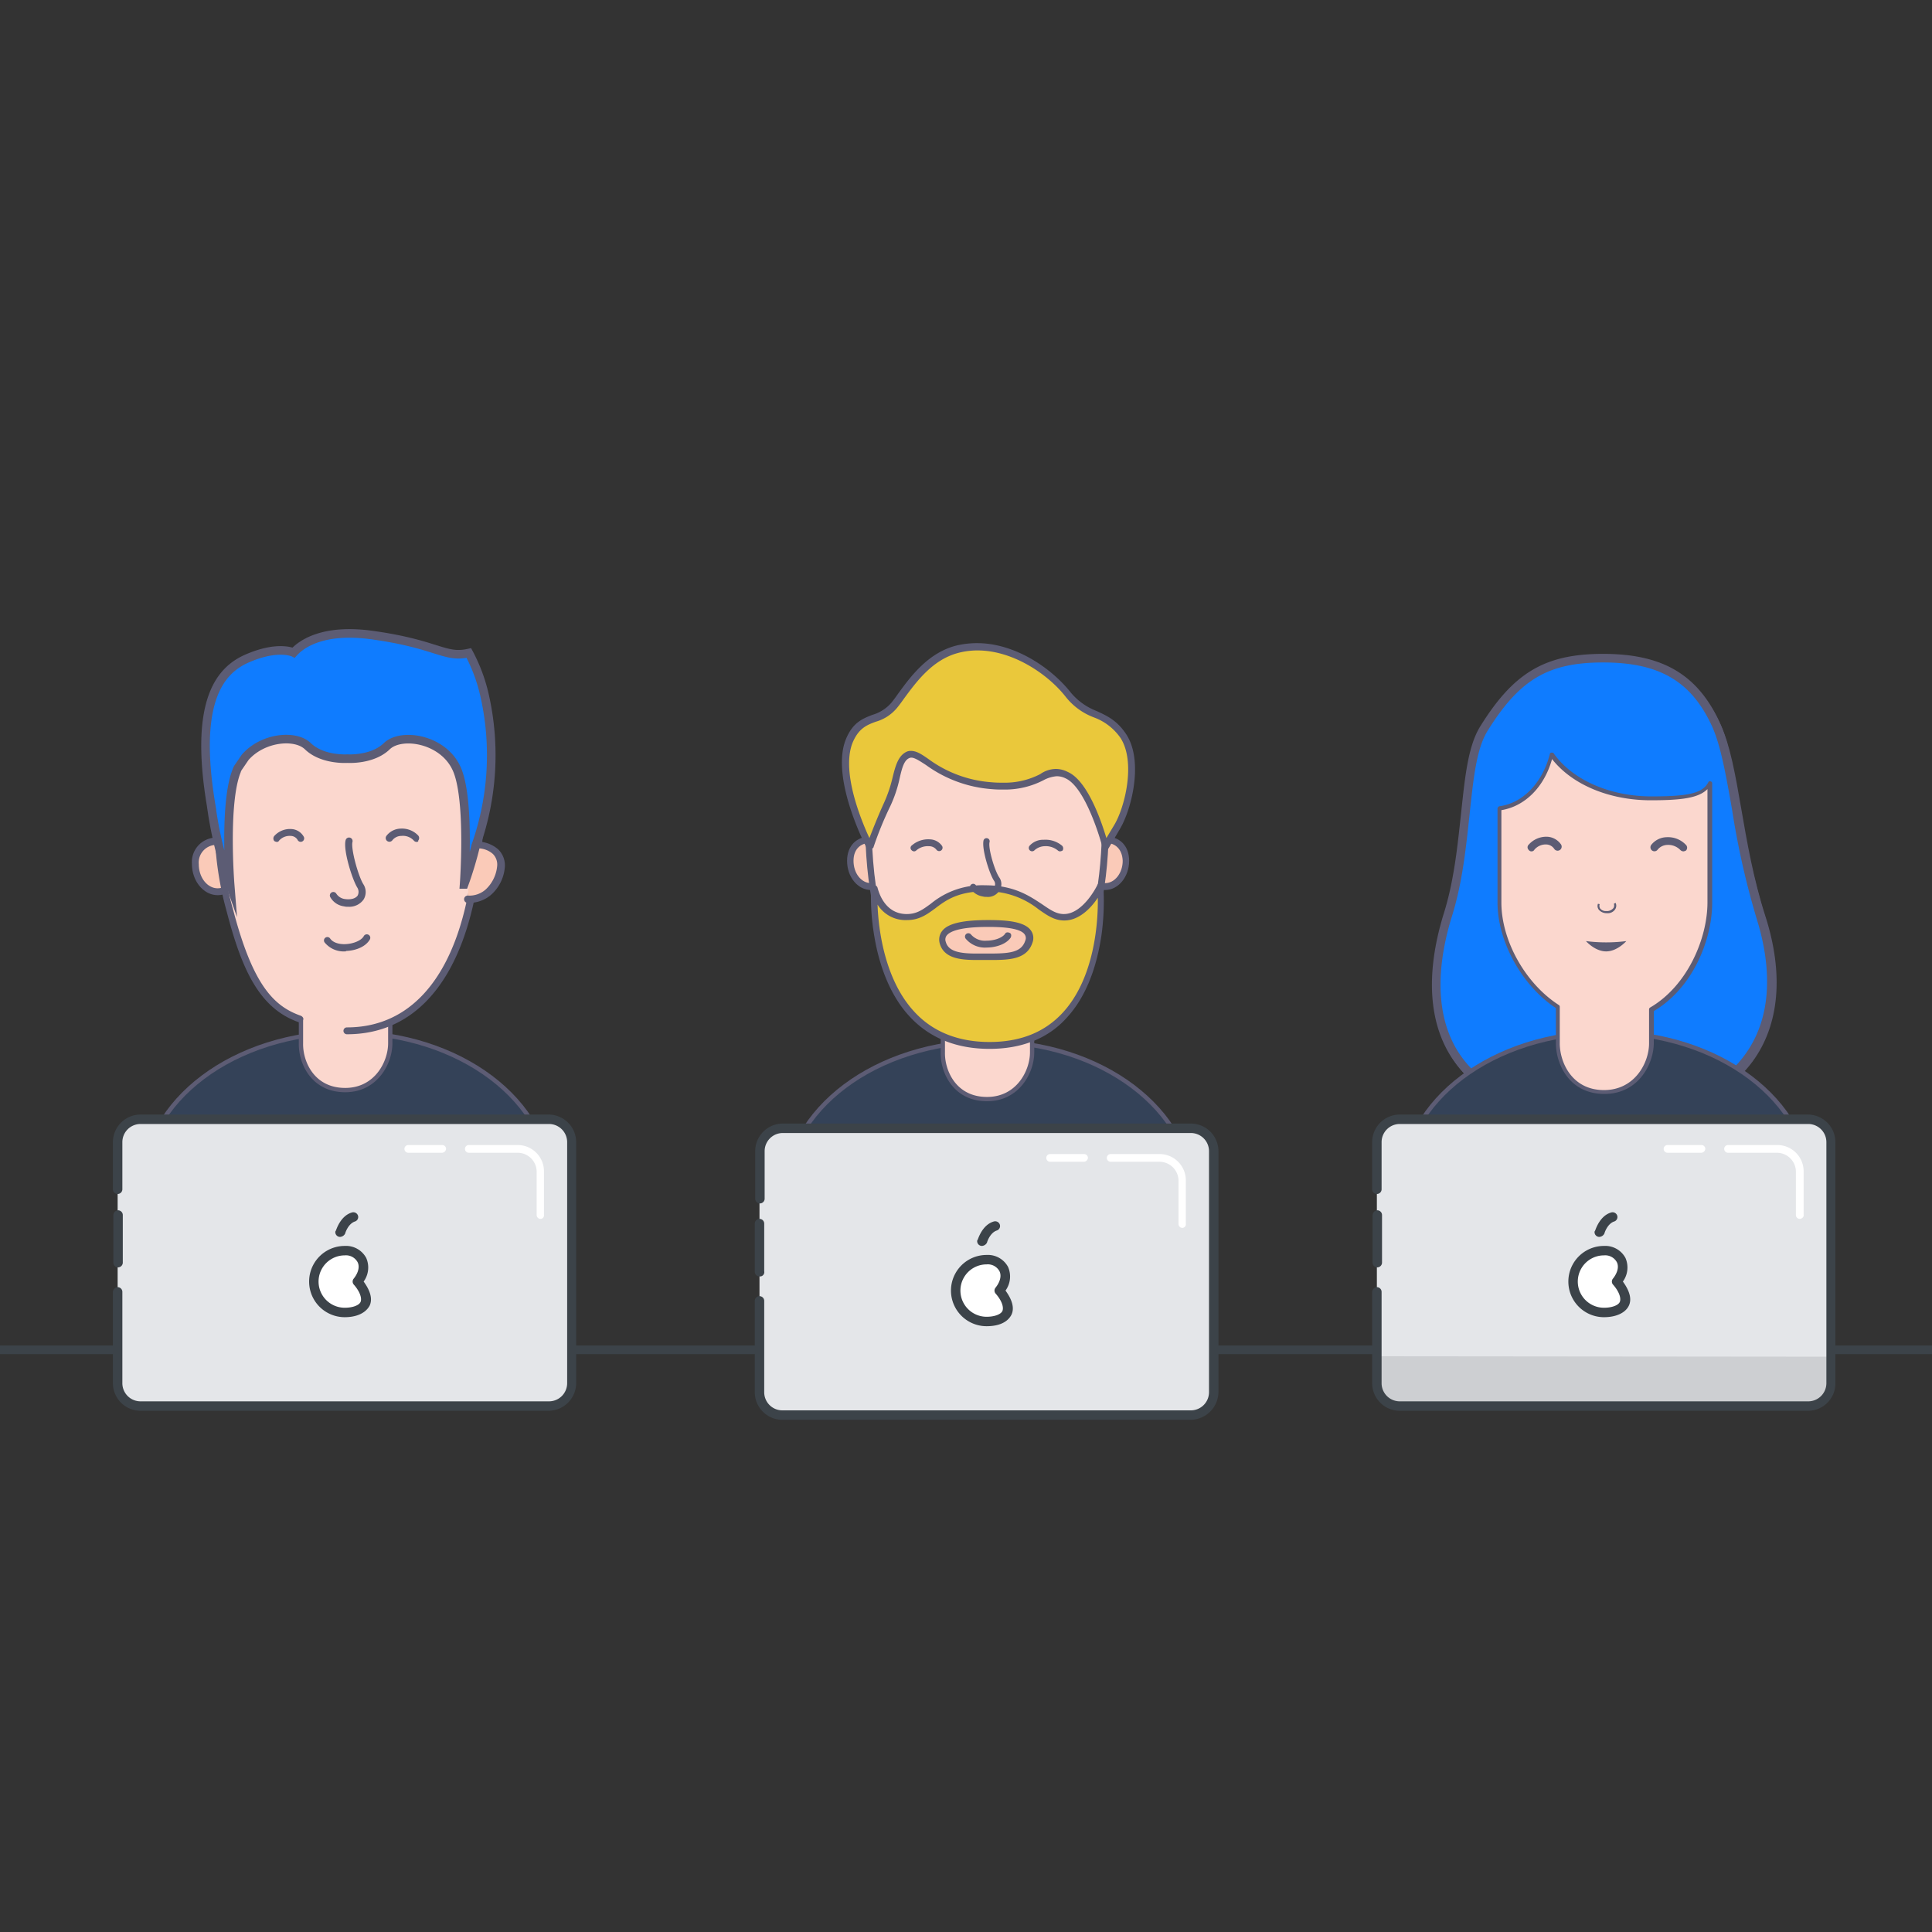 <svg id="Calque_1" data-name="Calque 1" xmlns="http://www.w3.org/2000/svg" viewBox="0 0 450 450"><rect x="0" y="0" width="450" height="450" fill="#333333" stroke="none"/><defs><style>.cls-4{stroke-miterlimit:10;stroke:#5d5c74;fill:#344258}.cls-5{fill:#fbd7ce}.cls-6{fill:#5c5c74}.cls-7{fill:#e4e6e9}.cls-9{fill:#3c4349}.cls-10{fill:#fff}.cls-13{fill:#facab8}.cls-14{fill:#eac83b}</style></defs><path style="stroke-width:2px;stroke-miterlimit:10;fill:none;stroke:#3c4349" d="M-8.4 314.4h466.8"/><path d="M410.7 213.5c8.6 26.7-4.1 47-37 47-34.8 0-44.8-20.2-36.6-47 5.2-16.9 3.2-35.3 8.5-43.7 7.5-11.9 14.4-16.5 28.1-16.5 13 0 21.3 4.1 26.6 15.7 4.4 9.4 4.8 27.2 10.4 44.5Z" style="stroke:#5d5c74;fill:#0d82c5;stroke-miterlimit:10"/><path d="M373.4 153.3c-13.1 0-20.1 4.1-27.7 16.3-2.8 4.4-3.5 11.6-4.4 20-.8 7.3-1.6 15.7-4.1 23.6-4.3 14-3.4 25.7 2.6 33.8 6.2 8.4 17.5 12.7 33.6 12.7 15.7 0 27.4-4.6 33.8-13.4 6.1-8.3 7-19.7 2.8-33a187.08 187.08 0 0 1-5.6-25c-1.4-7.9-2.6-14.8-4.7-19.5-5-10.9-12.8-15.5-26.3-15.5Z" style="fill:#0f7cff;stroke:#5d5c74;stroke-width:2px;stroke-miterlimit:10"/><path class="cls-4" d="M326.7 276.1c0-19.7 21.2-35.6 47.4-35.6s47.4 16 47.4 35.6"/><path class="cls-5" d="M384.7 186.2c-10.2 0-19-4.1-23.1-10.2-1.7 6.8-6.4 11.8-12.2 12.5v21.9c0 8.5 5.3 19 13.6 24.3v8.5c0 4.7 3 11.4 10.8 11.4 7.6 0 11-6.6 11-11.4v-7.9c8.8-5.1 13.6-16.1 13.6-24.9v-27.9c-1.5 3-5.1 3.7-13.7 3.7Z"/><path class="cls-6" d="M373.7 254.8c-8.3 0-11.3-7.1-11.3-11.8v-8.2c-7.9-5.2-13.6-15.5-13.6-24.6v-21.9a.66.66 0 0 1 .4-.5c5.5-.7 10.1-5.5 11.8-12.2 0-.2.2-.3.4-.3s.4 0 .5.2c4.3 6.1 13 10 22.8 10 8.8 0 11.9-.8 13.2-3.3a.37.37 0 0 1 .5-.2.43.43 0 0 1 .4.4v27.9c0 8.3-4.3 19.7-13.6 25.2v7.6c-.1 4.8-3.6 11.7-11.5 11.7Zm-24-66.1v21.5c0 8.9 5.6 18.9 13.4 23.9a.52.52 0 0 1 .2.4v8.5c0 4.4 2.8 10.9 10.3 10.9 7.2 0 10.5-6.4 10.5-10.9v-7.9a.52.52 0 0 1 .2-.4c8.8-5.1 13.4-16.2 13.4-24.5v-26.4c-2.1 2.1-6.1 2.6-13.2 2.6-9.6 0-18.3-3.6-23-9.6-1.8 6.5-6.3 11-11.8 11.9Z"/><path class="cls-6" d="M378.8 219.2s-2.1 2.4-4.7 2.4-4.7-2.4-4.7-2.4a37 37 0 0 0 9.4 0Zm-4.5-6.5a2.41 2.41 0 0 1-1.9-.8 1.4 1.4 0 0 1-.2-1.4l.4.1a1.15 1.15 0 0 0 .1 1 1.68 1.68 0 0 0 1.4.6 1.94 1.94 0 0 0 1.7-.7 1.15 1.15 0 0 0 .1-1l.4-.2a1.49 1.49 0 0 1-.1 1.5 2.06 2.06 0 0 1-1.9.9Z"/><path class="cls-7" d="M426.4 266v56.1a5.34 5.34 0 0 1-5.3 5.3H326a5.34 5.34 0 0 1-5.3-5.3v-56.2a5.34 5.34 0 0 1 5.3-5.3h95.1a5.42 5.42 0 0 1 5.3 5.4"/><path d="M426.4 316v6.1a5.34 5.34 0 0 1-5.3 5.3H326a5.34 5.34 0 0 1-5.3-5.3v-6.2Z" style="fill:#cdcfd2"/><path class="cls-9" d="M320.8 295.2a1.11 1.11 0 0 1-1.1-1.1V283a1.18 1.18 0 0 1 1.1-1.1 1.11 1.11 0 0 1 1.1 1.1v11a1.13 1.13 0 0 1-1.1 1.2"/><path class="cls-9" d="M421.2 328.6H326a6.44 6.44 0 0 1-6.4-6.4v-21.3a1.18 1.18 0 0 1 1.1-1.1 1.11 1.11 0 0 1 1.1 1.1v21.3a4.23 4.23 0 0 0 4.2 4.2h95.2a4.23 4.23 0 0 0 4.2-4.2V266a4.23 4.23 0 0 0-4.2-4.2H326a4.23 4.23 0 0 0-4.2 4.2v11a1.1 1.1 0 0 1-2.2 0v-11a6.44 6.44 0 0 1 6.4-6.4h95.1a6.44 6.44 0 0 1 6.4 6.4v56.1a6.38 6.38 0 0 1-6.3 6.5"/><path class="cls-10" d="M419.2 283.9a.9.9 0 0 1-.9-.9v-10.1a4.44 4.44 0 0 0-4.4-4.4h-11.4a.9.9 0 1 1 0-1.8H414a6.12 6.12 0 0 1 6.1 6.1V283c.1.4-.4.9-.9.9m-22.9-15.4h-7.9a.9.9 0 1 1 0-1.8h7.9a.9.9 0 0 1 .9.9 1 1 0 0 1-.9.9m-19.7 30c4.2 5 1 7.2-3 7.2a7.2 7.2 0 0 1 0-14.4c4 0 5.9 3.6 3 7.2"/><path class="cls-9" d="M373.6 292.4a6.1 6.1 0 0 0 0 12.2c1.9 0 3.4-.6 3.7-1.4s-.1-2.3-1.6-4a1.06 1.06 0 0 1 0-1.4c1.1-1.4 1.4-2.8.9-3.8a3.08 3.08 0 0 0-3-1.6m0 14.4a8.3 8.3 0 0 1 0-16.6 5.34 5.34 0 0 1 5 2.8 5.56 5.56 0 0 1-.6 5.5c1.6 2.2 2.1 4.1 1.4 5.6-.8 1.7-3 2.7-5.8 2.7m-1.1-18.7a1.11 1.11 0 0 1-1.1-1.1.37.37 0 0 1 .1-.3c.1-.1 1-3.5 3.8-4.3a1.14 1.14 0 0 1 1.4.8 1.09 1.09 0 0 1-.7 1.3c-1.6.5-2.3 2.7-2.3 2.8a1.41 1.41 0 0 1-1.2.8"/><path class="cls-6" d="M356.7 198.3a.71.71 0 0 1-.6-.3.85.85 0 0 1 0-1.3 5.47 5.47 0 0 1 4.4-1.8 4.17 4.17 0 0 1 3.1 1.8.94.94 0 0 1-1.6 1 2.33 2.33 0 0 0-1.7-1 3.46 3.46 0 0 0-2.9 1.2.75.75 0 0 1-.7.4Zm35.4 0a1.08 1.08 0 0 1-.7-.3 3.93 3.93 0 0 0-3.1-1.2 3 3 0 0 0-2.2 1.1.93.93 0 1 1-1.5-1.1 4.69 4.69 0 0 1 3.6-1.8 5.74 5.74 0 0 1 4.5 1.8.93.93 0 0 1 0 1.3 1.42 1.42 0 0 1-.6.2Z"/><path class="cls-4" d="M182.9 278.2c0-19.7 21.2-35.6 47.4-35.6s47.4 16 47.4 35.6"/><path class="cls-7" d="M282.6 268.1v56.1a5.34 5.34 0 0 1-5.3 5.3h-95.1a5.34 5.34 0 0 1-5.3-5.3V268a5.34 5.34 0 0 1 5.3-5.3h95.1a5.49 5.49 0 0 1 5.3 5.4"/><path class="cls-9" d="M176.9 297.3a1.11 1.11 0 0 1-1.1-1.1V285a1.1 1.1 0 1 1 2.2 0v11.1a1 1 0 0 1-1.1 1.2"/><path class="cls-9" d="M277.3 330.7h-95.1a6.44 6.44 0 0 1-6.4-6.4V303a1.1 1.1 0 1 1 2.2 0v21.3a4.23 4.23 0 0 0 4.2 4.2h95.2a4.23 4.23 0 0 0 4.2-4.2v-56.2a4.23 4.23 0 0 0-4.2-4.2h-95.1a4.23 4.23 0 0 0-4.2 4.2v11.1a1.1 1.1 0 0 1-2.2 0v-11.1a6.44 6.44 0 0 1 6.4-6.4h95.1a6.44 6.44 0 0 1 6.4 6.4v56.1a6.55 6.55 0 0 1-6.5 6.5"/><path class="cls-10" d="M275.4 286a.9.9 0 0 1-.9-.9V275a4.44 4.44 0 0 0-4.4-4.4h-11.4a.9.9 0 0 1 0-1.8h11.4a6.12 6.12 0 0 1 6.1 6.1V285a.85.85 0 0 1-.8 1m-22.9-15.4h-7.9a.9.9 0 1 1 0-1.8h7.9a.9.9 0 0 1 .9.9 1 1 0 0 1-.9.9m-19.7 30c4.2 5 1 7.2-3 7.2a7.2 7.2 0 0 1 0-14.4c4 0 5.9 3.6 3 7.2"/><path class="cls-9" d="M229.8 294.5a6.1 6.1 0 0 0 0 12.2c1.9 0 3.4-.6 3.7-1.4s-.1-2.3-1.6-4a1.06 1.06 0 0 1 0-1.4c1.1-1.4 1.4-2.8.9-3.8a3.08 3.08 0 0 0-3-1.6m0 14.4a8.3 8.3 0 0 1 0-16.6 5.34 5.34 0 0 1 5 2.8 5.56 5.56 0 0 1-.6 5.5c1.6 2.2 2.1 4.1 1.4 5.6-.9 1.8-3 2.7-5.8 2.7m-1.1-18.7a1.11 1.11 0 0 1-1.1-1.1.37.37 0 0 1 .1-.3c.1-.1 1-3.5 3.8-4.3a1.14 1.14 0 0 1 1.4.8 1.09 1.09 0 0 1-.7 1.3c-1.6.5-2.3 2.7-2.3 2.8a1.41 1.41 0 0 1-1.2.8"/><path d="M229.9 256c7.2 0 10.5-6.4 10.5-10.9v-7.9a.52.52 0 0 1 .2-.4 9.91 9.91 0 0 0 1.7-1.1 51.9 51.9 0 0 1-12 1.4 53.3 53.3 0 0 1-11.5-1.3c.2.1.4.3.6.4a.52.52 0 0 1 .2.4v8.5c-.1 4.4 2.7 10.9 10.3 10.9Z" style="fill:#fbd7ce;stroke:#5d5c74;stroke-miterlimit:10"/><path class="cls-4" d="M33.4 276.1c0-19.7 21.2-35.6 47.4-35.6s47.4 16 47.4 35.6"/><path class="cls-7" d="M133.1 266v56.1a5.34 5.34 0 0 1-5.3 5.3H32.7a5.34 5.34 0 0 1-5.3-5.3v-56.2a5.34 5.34 0 0 1 5.3-5.3h95.1a5.42 5.42 0 0 1 5.3 5.4"/><path class="cls-9" d="M27.5 295.2a1.11 1.11 0 0 1-1.1-1.1V283a1.18 1.18 0 0 1 1.1-1.1 1.11 1.11 0 0 1 1.1 1.1v11a1.13 1.13 0 0 1-1.1 1.2"/><path class="cls-9" d="M127.8 328.6H32.7a6.44 6.44 0 0 1-6.4-6.4v-21.3a1.18 1.18 0 0 1 1.1-1.1 1.11 1.11 0 0 1 1.1 1.1v21.3a4.23 4.23 0 0 0 4.2 4.2h95.2a4.23 4.23 0 0 0 4.2-4.2V266a4.23 4.23 0 0 0-4.2-4.2H32.7a4.23 4.23 0 0 0-4.2 4.2v11a1.1 1.1 0 0 1-2.2 0v-11a6.44 6.44 0 0 1 6.4-6.4h95.1a6.44 6.44 0 0 1 6.4 6.4v56.1a6.47 6.47 0 0 1-6.4 6.5"/><path class="cls-10" d="M125.9 283.9a.9.9 0 0 1-.9-.9v-10.1a4.44 4.44 0 0 0-4.4-4.4h-11.4a.9.9 0 1 1 0-1.8h11.4a6.12 6.12 0 0 1 6.1 6.1V283a.81.81 0 0 1-.8.9M103 268.5h-7.9a.9.9 0 0 1 0-1.8h7.9a.9.9 0 0 1 .9.9 1 1 0 0 1-.9.9m-19.7 30c4.2 5 1 7.2-3 7.2a7.2 7.2 0 0 1 0-14.4c4 0 5.9 3.6 3 7.2"/><path class="cls-9" d="M80.3 292.4a6.1 6.1 0 1 0 0 12.2c1.9 0 3.4-.6 3.7-1.4s-.1-2.3-1.6-4a1.06 1.06 0 0 1 0-1.4c1.1-1.4 1.4-2.8.9-3.8a3.08 3.08 0 0 0-3-1.6m0 14.4a8.3 8.3 0 1 1 0-16.6 5.34 5.34 0 0 1 5 2.8 5.56 5.56 0 0 1-.6 5.5c1.6 2.2 2.1 4.1 1.4 5.6-.9 1.7-3 2.7-5.8 2.7m-1.1-18.7a1.11 1.11 0 0 1-1.1-1.1.37.37 0 0 1 .1-.3c.1-.1 1-3.5 3.8-4.3a1.14 1.14 0 0 1 1.4.8 1.09 1.09 0 0 1-.7 1.3c-1.6.5-2.3 2.7-2.3 2.8a1.41 1.41 0 0 1-1.2.8"/><path d="M80.4 253.9c7.2 0 10.5-6.4 10.5-10.9v-7.9a.52.52 0 0 1 .2-.4 9.91 9.91 0 0 0 1.7-1.1 51.9 51.9 0 0 1-12 1.4 53.3 53.3 0 0 1-11.5-1.3c.2.1.4.3.6.4a.52.52 0 0 1 .2.4v8.5c-.1 4.4 2.7 10.9 10.3 10.9Z" style="stroke:#5e5c74;fill:#fbd7ce;stroke-miterlimit:10"/><path class="cls-13" d="M262.2 200.5c0 3.3-2.2 6-4.8 6s-4.8-2.7-4.8-6a4.8 4.8 0 1 1 9.6 0Z"/><path class="cls-6" d="M257.4 207.3c-3.1 0-5.6-3-5.6-6.8 0-3.5 2.2-5.7 5.6-5.7s5.6 2.2 5.6 5.7c0 3.7-2.5 6.8-5.6 6.8Zm0-11c-2.6 0-4.1 1.6-4.1 4.2 0 2.9 1.8 5.2 4.1 5.2s4.1-2.4 4.1-5.2c-.1-2.6-1.6-4.2-4.1-4.2Z"/><path class="cls-13" d="M207.8 200.5c0 3.3-2.2 6-4.8 6s-4.8-2.7-4.8-6a4.8 4.8 0 1 1 9.6 0Z"/><path class="cls-6" d="M202.9 207.3c-3.1 0-5.6-3-5.6-6.8 0-3.5 2.2-5.7 5.6-5.7s5.6 2.2 5.6 5.7c0 3.7-2.5 6.8-5.6 6.8Zm0-11c-2.6 0-4.1 1.6-4.1 4.2 0 2.9 1.8 5.2 4.1 5.2s4.1-2.4 4.1-5.2c0-2.6-1.5-4.2-4.1-4.2Z"/><path class="cls-5" d="M257.6 190.8c0 32.5-11.3 46.4-27.4 46.4s-27.9-13-27.9-46.4c0-20.1 11.7-24.3 27.9-24.3s27.4 4.3 27.4 24.3Z"/><path class="cls-6" d="M230.1 238c-8.8 0-15.8-3.7-20.6-11-5.3-8-8-20.1-8-36.2 0-22.1 14.5-25.1 28.6-25.1 14.6 0 28.2 3 28.2 25.1 0 30.4-10 47.2-28.2 47.2Zm0-70.7c-9.1 0-15.3 1.4-19.5 4.5-5.1 3.7-7.6 9.9-7.6 19 0 37.7 14.7 45.6 27.1 45.6 17.2 0 26.6-16.2 26.6-45.6.1-19.5-10.6-23.5-26.6-23.5Z"/><path class="cls-14" d="M229.6 206.9c10.8 0 13.3 6.7 18.3 6.7s8.5-7.2 8.5-7.2 3.2 37-25.8 37-26.9-36.6-26.9-36.6 1.4 6.7 7.6 6.7 6.6-6.6 18.3-6.6Z"/><path class="cls-6" d="M230.5 244.3c-7.7 0-13.9-2.5-18.5-7.4-5.3-5.6-7.5-13.5-8.4-19.1a53.41 53.41 0 0 1-.7-10.9.68.68 0 0 1 .7-.7.76.76 0 0 1 .8.6c.1.2 1.3 6.1 6.8 6.1 2.4 0 3.8-1.1 5.6-2.4a18.79 18.79 0 0 1 12.7-4.3c6.7 0 10.3 2.5 13.2 4.4 1.9 1.3 3.3 2.3 5.1 2.3 4.5 0 7.8-6.7 7.8-6.8a.74.74 0 0 1 .8-.4.75.75 0 0 1 .6.7 59 59 0 0 1-.4 11.1c-.8 5.7-2.8 13.7-8 19.4-4.3 4.9-10.5 7.4-18.1 7.4Zm-26.1-33.6c.2 5.9 1.7 17.7 8.7 25.1 4.3 4.6 10.2 6.9 17.4 6.9s12.9-2.3 17.1-6.9c7.4-8.1 8.2-21.2 8.1-26.7-1.5 2.3-4.3 5.3-7.8 5.3-2.3 0-4-1.2-6-2.6a19.33 19.33 0 0 0-12.3-4.2c-6.5 0-9.3 2.1-11.8 4-1.9 1.4-3.7 2.7-6.5 2.7a7.66 7.66 0 0 1-6.9-3.6Z"/><path class="cls-13" d="M239.7 219.3c-1.1 3.6-5.2 3.5-9.5 3.5s-9.5.5-10.5-3.2c-1.2-4.1 6.1-4.5 10.5-4.5s10.7.3 9.5 4.2Z"/><path class="cls-6" d="M227.5 223.6c-3.6 0-7.6-.3-8.6-3.8a3.25 3.25 0 0 1 .5-2.9c1.3-1.8 4.8-2.6 10.8-2.6 4.1 0 8.4.3 9.9 2.4a3 3 0 0 1 .4 2.8c-1.3 4.1-5.7 4.1-10 4.1h-3Zm2.6-7.7c-6.7 0-8.9 1.1-9.6 2a1.55 1.55 0 0 0-.2 1.5c.6 2.2 3.2 2.7 7.1 2.7h2.9c4.7 0 7.6-.2 8.5-3a1.45 1.45 0 0 0-.1-1.4c-1.1-1.8-6.7-1.8-8.6-1.8Zm-17.2-17.6a.86.86 0 0 1-.6-.3.71.71 0 0 1 .1-1.1 5.8 5.8 0 0 1 4.2-1.4 3.58 3.58 0 0 1 2.8 1.5.79.79 0 0 1-1.3.9 2.14 2.14 0 0 0-1.7-.8 4.06 4.06 0 0 0-3 1 .76.76 0 0 1-.5.2Zm34 0a.76.76 0 0 1-.5-.2 4.41 4.41 0 0 0-3.2-1 3.69 3.69 0 0 0-2.2.9.78.78 0 0 1-1.2-1 4.22 4.22 0 0 1 3.3-1.4 6 6 0 0 1 4.3 1.4.91.91 0 0 1 .1 1.1 1.42 1.42 0 0 1-.6.2Z"/><path class="cls-14" d="M222.8 151.1c10.2-2.8 21 4.2 25.9 10.6 4.1 5.3 9 3.8 12.8 9.6s1.3 16.6-1.5 21.2l-2.7 4.6s-3.6-14.2-9.1-16.6-5.3 3.4-17.5 2.4-16.3-8.2-19.3-7.2-2.5 6.3-5.1 11.5a95.09 95.09 0 0 0-4 9.9s-8.1-15.5-4.8-24.3c2.5-6.7 7.2-4.3 10.6-8.7s7.5-11 14.7-13Z"/><path class="cls-6" d="M202.5 197.8a1 1 0 0 1-.7-.4c-.3-.6-8.2-15.9-4.9-24.9 1.6-4.2 4-5.1 6.3-6a9.2 9.2 0 0 0 4.4-2.8c.5-.6 1-1.3 1.5-2 3.1-4.3 7.1-9.6 13.5-11.3a20.74 20.74 0 0 1 5-.6c8.8 0 17.3 5.8 21.8 11.5a14.65 14.65 0 0 0 6 4.3c2.4 1.1 4.8 2.2 6.9 5.4 4.1 6.2 1.3 17.4-1.4 22l-2.7 4.6a.91.91 0 0 1-.8.4.65.65 0 0 1-.6-.6c-1-3.8-4.4-14.2-8.6-16.1a4.55 4.55 0 0 0-2.1-.5 7.79 7.79 0 0 0-3 .9 19.49 19.49 0 0 1-9.5 2.2 24.37 24.37 0 0 1-2.7-.1 29.75 29.75 0 0 1-15.2-5.6c-1.7-1.1-2.9-1.9-3.7-1.7-1.4.4-1.9 2.3-2.5 5a30.26 30.26 0 0 1-2.1 6.2 81 81 0 0 0-4 9.8 3.18 3.18 0 0 1-.9.3Zm43.4-18.7a6.09 6.09 0 0 1 2.8.7c4.6 2 7.8 11.4 9 15.4l1.8-3c2.5-4.1 5.1-14.7 1.5-20.3a13 13 0 0 0-6.2-4.8 15.1 15.1 0 0 1-6.5-4.7c-4.1-5.3-12.3-10.9-20.6-10.9a17.59 17.59 0 0 0-4.6.6c-5.9 1.6-9.6 6.6-12.6 10.7-.5.7-1 1.4-1.5 2a9.94 9.94 0 0 1-5 3.3c-2.2.8-4.1 1.6-5.5 5.1-2.5 6.8 2.1 17.9 4 22 .7-1.8 1.9-4.9 3.4-8.2a31.63 31.63 0 0 0 2-5.9c.7-2.9 1.4-5.3 3.5-6.1a2.2 2.2 0 0 1 .8-.1c1.3 0 2.5.8 4.2 2a28.17 28.17 0 0 0 14.5 5.3 23.48 23.48 0 0 0 2.6.1 17.94 17.94 0 0 0 8.8-2 6.47 6.47 0 0 1 3.6-1.2Z"/><path class="cls-6" d="M229.8 208.9a2.77 2.77 0 0 1-.9-.1 4.18 4.18 0 0 1-2.9-1.9.74.74 0 0 1 1.3-.7 2.47 2.47 0 0 0 1.7 1.1 2.6 2.6 0 0 0 2.6-.7 1.38 1.38 0 0 0-.1-1.5c-1.1-1.7-2.9-7.5-2.4-9.4a.73.73 0 0 1 1.4.4c-.4 1.3 1.1 6.5 2.2 8.2a2.71 2.71 0 0 1 .1 3.1 3.12 3.12 0 0 1-3 1.5Zm0 11.8a5.82 5.82 0 0 1-4.9-2.1.8.8 0 0 1 .2-1.1.81.81 0 0 1 1.1.2 4.31 4.31 0 0 0 3.6 1.4c1.9 0 3.7-.7 4.3-1.6.2-.4.7-.4 1.1-.2s.4.7.2 1.1c-1.1 1.6-3.6 2.3-5.6 2.3Z"/><path class="cls-13" d="M55.9 201.3c0 3.6-2.3 6.4-5.2 6.4s-5.2-2.9-5.2-6.4 2.3-5.3 5.2-5.3 5.2 1.7 5.2 5.3Z"/><path class="cls-6" d="M50.7 208.5c-3.3 0-6-3.3-6-7.3a5.7 5.7 0 0 1 6-6.1 5.7 5.7 0 0 1 6 6.1c0 4.1-2.7 7.3-6 7.3Zm0-11.7a4.12 4.12 0 0 0-4.4 4.5c0 3.1 2 5.6 4.4 5.6s4.4-2.5 4.4-5.6c-.1-2.8-1.7-4.5-4.4-4.5Z"/><path class="cls-5" d="M69.8 237.4c-9.1-3.2-12.9-12.4-16.3-25.3a73.67 73.67 0 0 1-2.8-21.9c0-22.5 11.6-30.7 30.1-30.7s30.9 4.7 30.9 27.2c0 33.7-11 53.4-30.9 53.4"/><path class="cls-6" d="M80.8 240.9a.8.8 0 1 1 0-1.6c19.1 0 30.1-19.2 30.1-52.6 0-21.9-12-26.4-30.1-26.4-9.6 0-16.6 2.2-21.4 6.7-5.2 4.9-7.9 12.7-7.9 23.2a73.3 73.3 0 0 0 2.8 21.7c4.6 17.6 9.5 22.5 15.8 24.7.4.2.7.6.5 1s-.6.7-1 .5c-9.2-3.2-13.3-12.3-16.8-25.8a76.14 76.14 0 0 1-2.8-22.1c0-21.2 10.1-31.6 30.9-31.6 16.5 0 31.8 3.4 31.8 28-.2 34.5-11.8 54.3-31.9 54.3Z"/><path class="cls-6" d="M81.1 211.2a3.4 3.4 0 0 1-1-.1 4.27 4.27 0 0 1-3.2-2.2.81.81 0 0 1 1.4-.8 2.82 2.82 0 0 0 2 1.3c1.4.2 2.5-.1 3-.8a1.87 1.87 0 0 0-.1-1.9c-1.2-2-3.3-8.7-2.7-11a.82.82 0 0 1 1.6.4c-.4 1.6 1.3 7.8 2.5 9.8a3.36 3.36 0 0 1 .1 3.6 4.08 4.08 0 0 1-3.6 1.7Zm-16.6-15.1a1.42 1.42 0 0 1-.6-.2.91.91 0 0 1 0-1.2 4.93 4.93 0 0 1 4-1.6 3.51 3.51 0 0 1 2.8 1.7.81.81 0 1 1-1.4.8 1.89 1.89 0 0 0-1.6-.9 3.28 3.28 0 0 0-2.7 1.1.55.55 0 0 1-.5.3Zm32.5 0a.86.86 0 0 1-.6-.3 3.44 3.44 0 0 0-2.9-1.1 2.66 2.66 0 0 0-2.1 1 .86.86 0 1 1-1.4-1 4.3 4.3 0 0 1 3.3-1.7 5.21 5.21 0 0 1 4.1 1.6.91.91 0 0 1 0 1.2c.1.2-.1.3-.4.3Zm-16.6 25.5a5.75 5.75 0 0 1-4.8-2.1.79.79 0 0 1 1.3-.9c.6.9 2 1.4 3.7 1.3s3.5-.8 4.1-1.8a.81.81 0 1 1 1.4.8c-.9 1.5-3 2.5-5.5 2.6 0 .1-.1.1-.2.1Z"/><path class="cls-13" d="M108.9 209.5c4.4.3 7.4-3.9 7.6-7.7s-3.5-5.2-6.5-4.9"/><path class="cls-6" d="M109.4 210.3h-.5a.85.85 0 1 1 .1-1.7 5.74 5.74 0 0 0 4.1-1.4 8.52 8.52 0 0 0 2.7-5.5 3.48 3.48 0 0 0-1-2.8 5.29 5.29 0 0 0-4.5-1.2.81.81 0 0 1-.2-1.6 7.46 7.46 0 0 1 5.9 1.7 5.2 5.2 0 0 1 1.6 4 9.69 9.69 0 0 1-3.2 6.6 7.84 7.84 0 0 1-5 1.9Z"/><path d="M110.8 197a63.28 63.28 0 0 0 2.1-34.9 39.18 39.18 0 0 0-3.7-10c-5.7 1.3-7.3-2.1-22.7-4.2-11.1-1.5-16.2 2-18.1 4.1 0 0-3.6-1.8-10.9 1.4-6.6 2.9-12.3 10.5-8.3 34.3a93.78 93.78 0 0 0 4.4 18.3s-1.5-18.9 1.5-26.4a3.13 3.13 0 0 1 .5-1l1.5-2.2c4.1-4.7 11.7-5.4 14.6-2.6 3.4 3.3 9.2 2.9 9.2 2.9s5.8.4 9.2-2.9 13.6-1.7 16.5 5.8 1.5 26.4 1.5 26.4a86 86 0 0 0 2.7-9Z" style="stroke:#5c5c74;fill:#0f7cff;stroke-width:2px;stroke-miterlimit:10"/></svg>